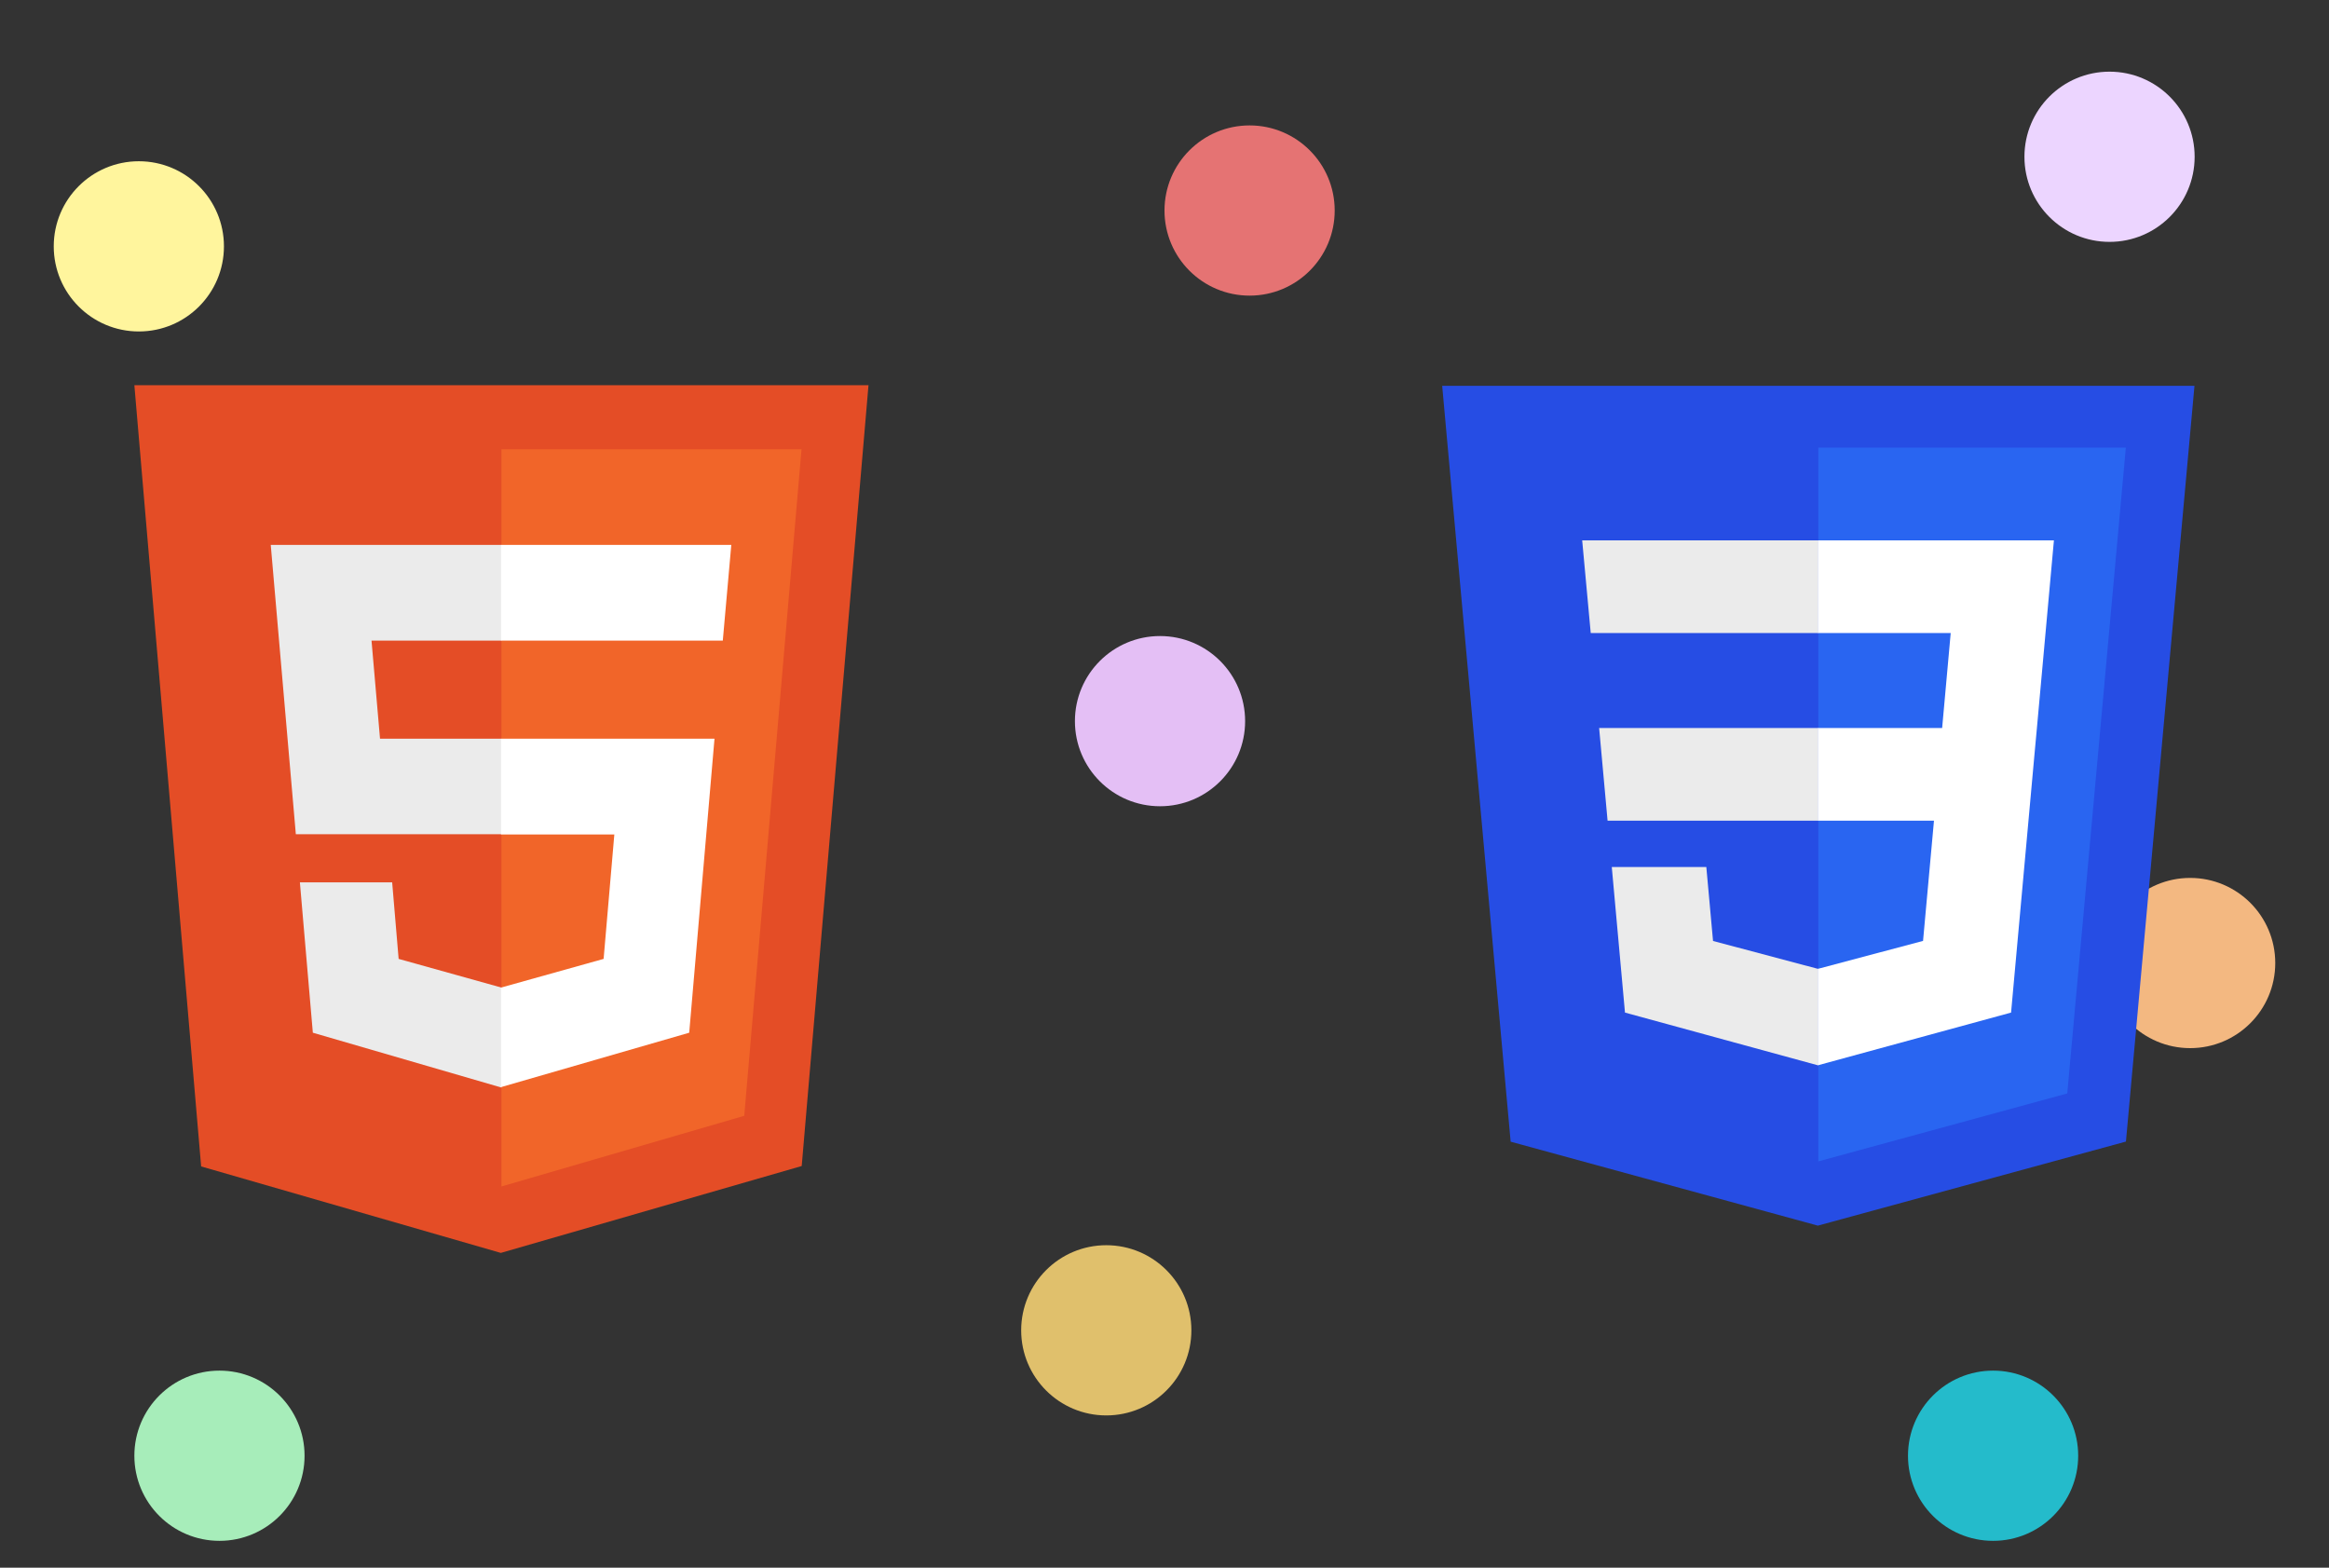 <svg width="260" height="175" viewBox="0 0 260 175" fill="none" xmlns="http://www.w3.org/2000/svg">
<rect x="0" y="0" width="260" height="175" fill="#333333" stroke="none"/>
<circle cx="222.5" cy="162.5" r="9.5" fill="#24BBCB"/>
<path d="M139 80.5C139 85.747 134.747 90 129.5 90C124.253 90 120 85.747 120 80.5C120 75.253 124.253 71 129.5 71C134.747 71 139 75.253 139 80.5Z" fill="#E4BFF5"/>
<circle cx="15.5" cy="27.5" r="9.5" fill="#FFF59D"/>
<circle cx="244.5" cy="107.5" r="9.5" fill="#F3B881"/>
<path d="M133 148.5C133 153.747 128.747 158 123.5 158C118.253 158 114 153.747 114 148.5C114 143.253 118.253 139 123.5 139C128.747 139 133 143.253 133 148.5Z" fill="#E0C06C"/>
<path d="M34 162.5C34 167.747 29.747 172 24.5 172C19.253 172 15 167.747 15 162.5C15 157.253 19.253 153 24.5 153C29.747 153 34 157.253 34 162.5Z" fill="#A7EDBA"/>
<circle cx="235.5" cy="17.5" r="9.5" fill="#ECD5FF"/>
<circle cx="139.5" cy="23.5" r="9.5" fill="#E57373"/>
<g clip-path="url(#clip0_0_3)">
<path d="M244.982 43.07L237.331 127.431L202.939 136.815L168.643 127.444L161 43.07H244.982Z" fill="#264DE4"/>
<path d="M230.781 122.059L237.319 49.969H202.991V129.642L230.781 122.059Z" fill="#2965F1"/>
<path d="M178.521 81.262L179.463 91.61H202.991V81.262H178.521Z" fill="#EBEBEB"/>
<path d="M202.991 60.317H202.955H176.628L177.583 70.665H202.991V60.317Z" fill="#EBEBEB"/>
<path d="M202.991 118.903V108.137L202.945 108.149L191.236 105.037L190.487 96.784H184.797H179.933L181.406 113.032L202.942 118.917L202.991 118.903Z" fill="#EBEBEB"/>
<path d="M215.901 91.61L214.681 105.031L202.955 108.146V118.912L224.508 113.032L224.666 111.284L227.137 84.041L227.393 81.262L229.291 60.317H202.955V70.665H217.769L216.813 81.262H202.955V91.61H215.901Z" fill="white"/>
</g>
<g clip-path="url(#clip1_0_3)">
<path d="M22.455 130.206L15 43H96.955L89.5 130.159L55.91 139.859" fill="#E44D26"/>
<path d="M55.977 132.442V50.157H89.478L83.085 124.555" fill="#F16529"/>
<path d="M30.225 60.823H55.977V71.511H41.475L42.424 82.459H55.977V93.124H33.026M33.478 98.493H43.779L44.502 107.039L55.977 110.241V121.4L34.924 115.279" fill="#EBEBEB"/>
<path d="M81.639 60.823H55.932V71.511H80.69M79.764 82.459H55.932V93.148H68.582L67.385 107.039L55.932 110.241V121.353L76.941 115.279" fill="white"/>
</g>
<defs>
<clipPath id="clip0_0_3">
<rect width="84" height="94" fill="white" transform="translate(161 43)"/>
</clipPath>
<clipPath id="clip1_0_3">
<rect width="82" height="97" fill="white" transform="translate(15 43)"/>
</clipPath>
</defs>
</svg>
